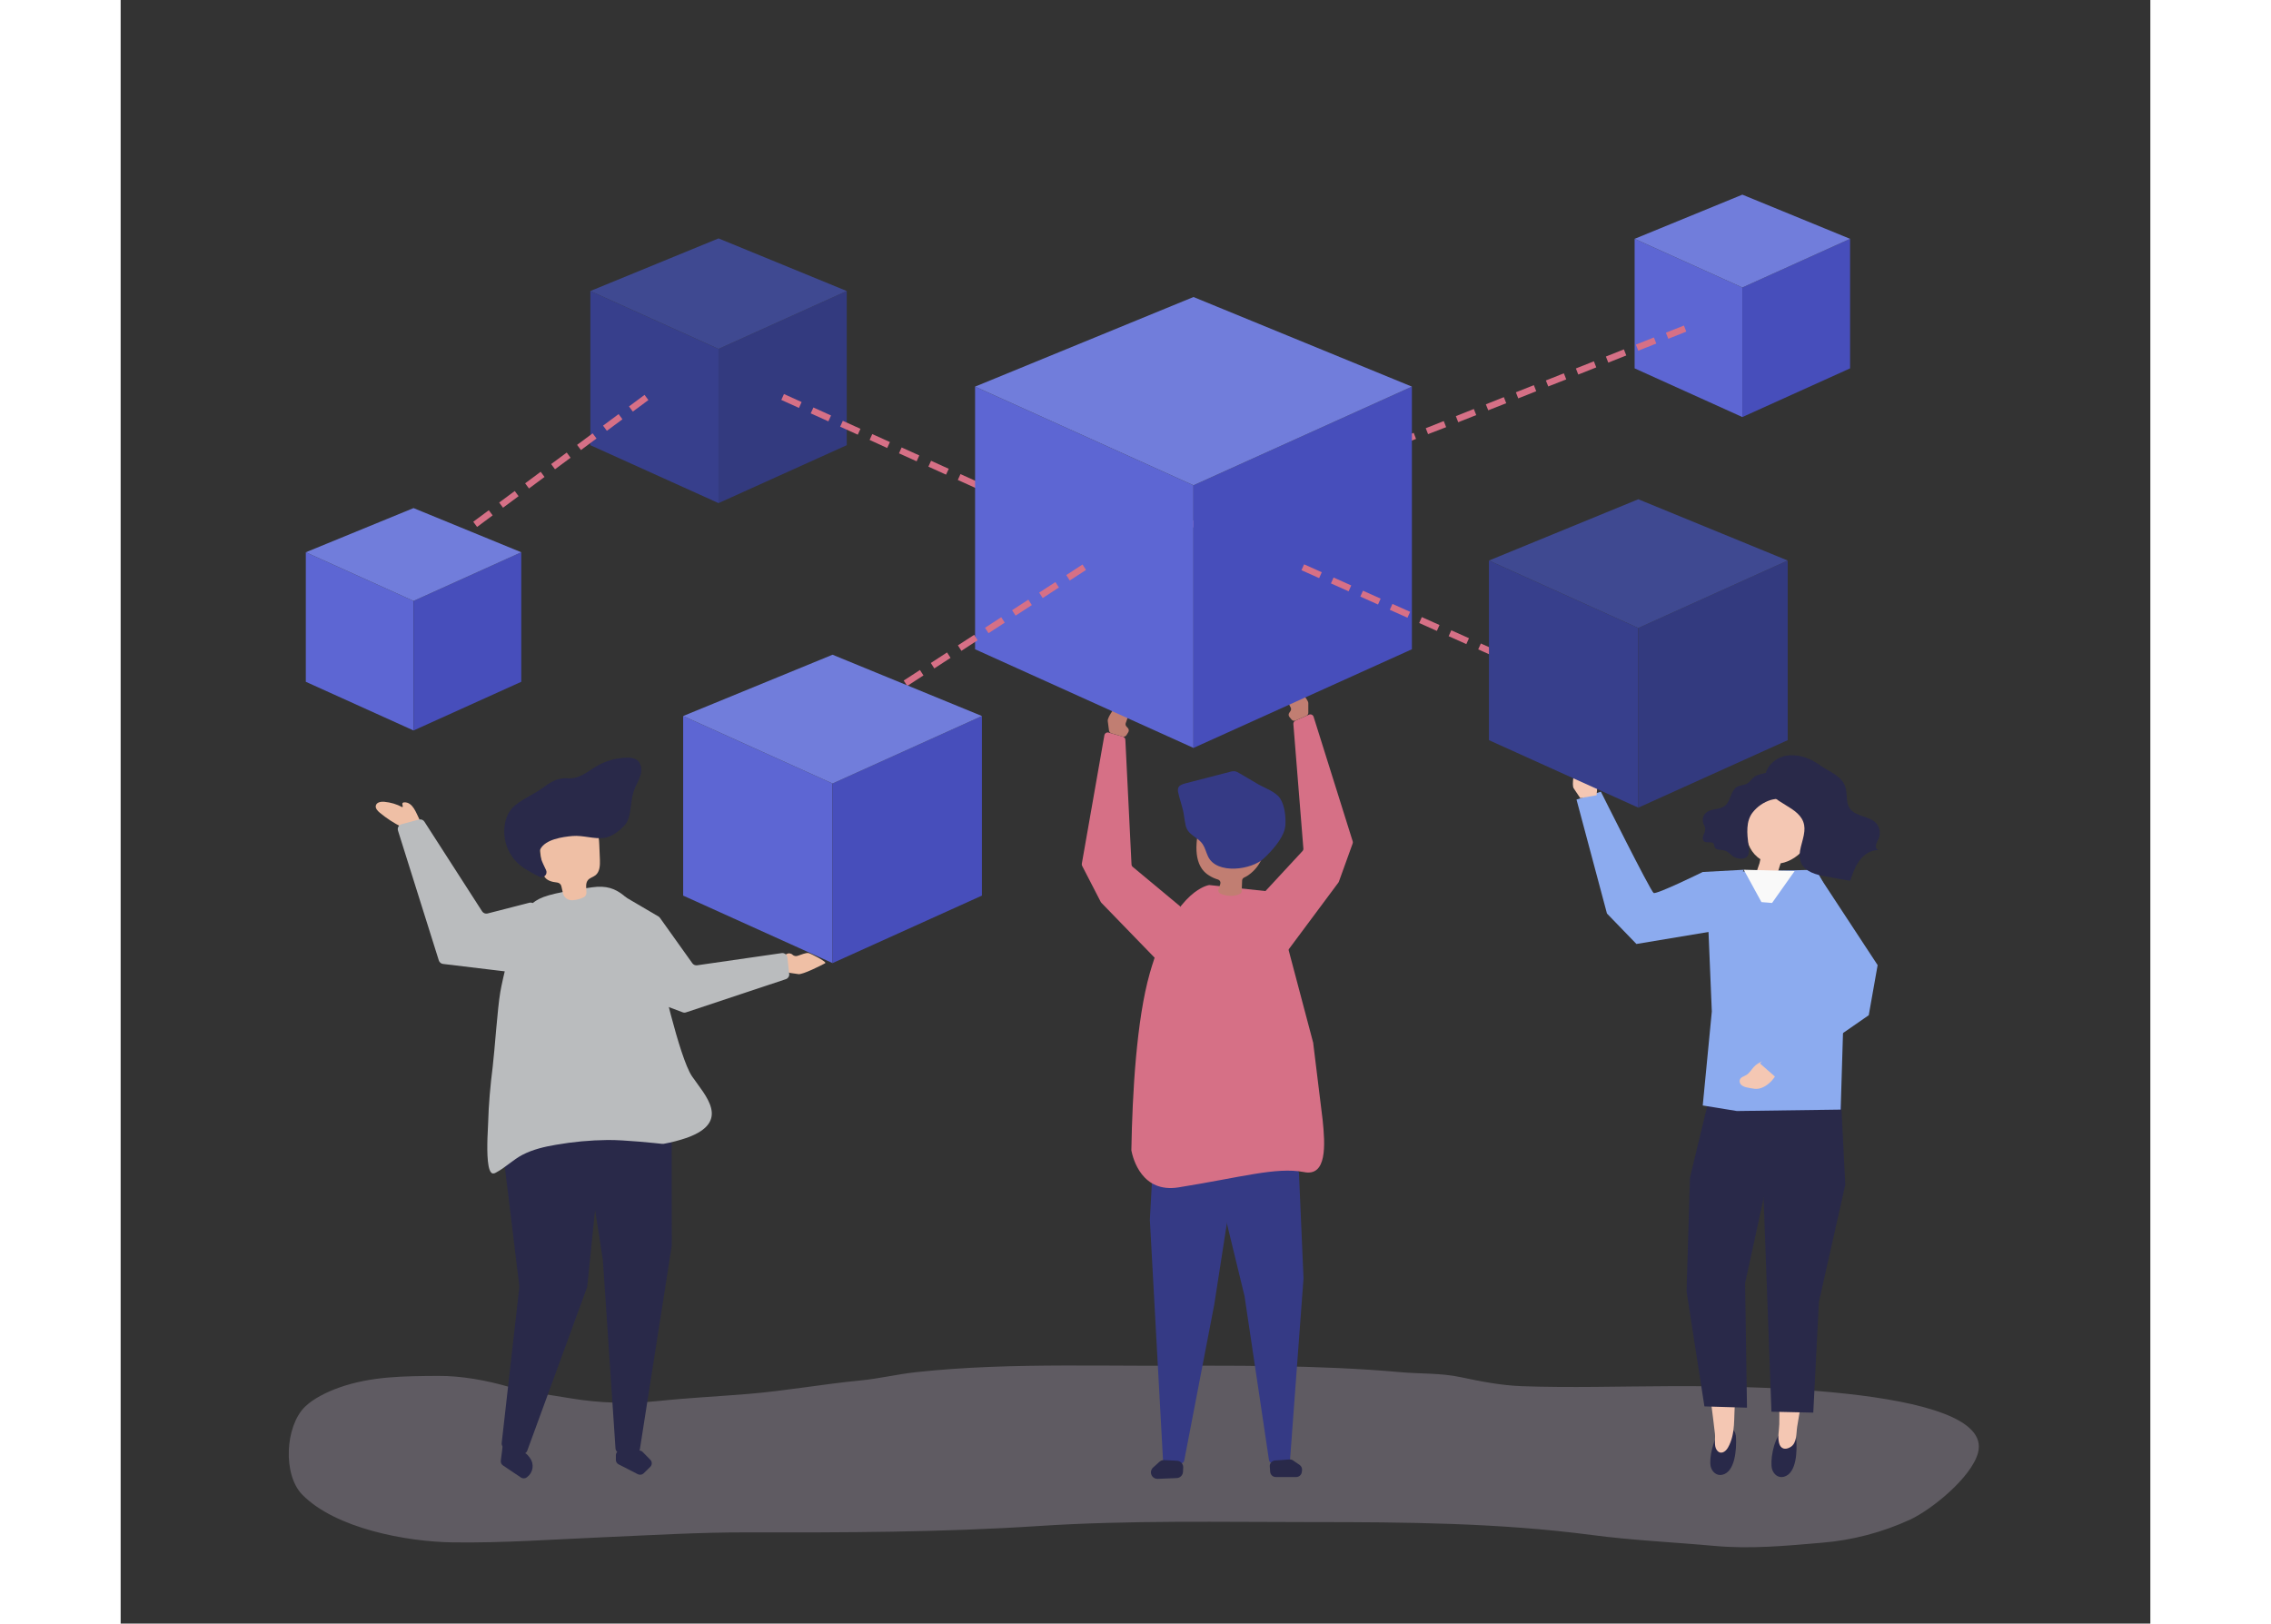<svg width="200" height="143" viewBox="0 0 285 228" fill="none" xmlns="http://www.w3.org/2000/svg">
<rect x="0" y="0" width="285" height="228" fill="#333333" stroke="none"/>
<g opacity="0.5">
<path opacity="0.5" d="M132.476 191.764C125.525 191.787 118.574 191.949 111.637 192.705C109.021 192.99 106.462 193.617 103.84 193.867C98.601 194.372 93.457 195.312 88.202 195.748C83.969 196.099 79.72 196.304 75.499 196.749C71.416 197.177 67.294 197.054 63.244 196.381C60.337 195.871 57.419 195.586 54.56 194.768C51.363 193.853 47.891 193.2 44.56 193.223C39.809 193.257 35.183 193.26 30.637 194.876C29.044 195.446 27.089 196.372 25.878 197.561C23.105 200.283 22.743 207.074 25.499 209.899C30.164 214.65 40.119 216.513 46.657 216.602C53.822 216.699 60.782 216.177 67.958 215.872C74.627 215.587 81.276 215.182 87.957 215.197C101.597 215.225 115.237 215.197 128.854 214.305C141.645 213.467 154.47 213.752 167.295 213.752C180.442 213.752 193.501 213.852 206.554 215.562C212.225 216.317 218.025 216.57 223.725 217.092C228.855 217.559 233.763 217.092 238.861 216.653C243.161 216.303 247.366 215.201 251.284 213.396C254.362 211.953 259.851 207.482 260.795 204.045C263.442 194.412 223.494 194.64 217.361 194.665C210.501 194.688 203.584 194.91 196.727 194.665C193.843 194.557 191.001 194.007 188.177 193.403C185.352 192.799 182.548 192.952 179.704 192.699C167.848 191.644 155.966 191.798 144.079 191.798C140.22 191.787 136.35 191.753 132.476 191.764Z" fill="#E3D5EE"/>
</g>
<path d="M227.647 150.752L227.704 152.473L224.66 153.582L222.907 152.254V150.248L224.6 150.153L224.651 149.712L225.207 149.355L227.647 150.752Z" fill="#E1CFB5"/>
<path d="M165.454 164.75L166.089 179.493C166.091 179.512 166.091 179.531 166.089 179.55L164.208 204.881C164.2 204.996 164.15 205.104 164.068 205.185C163.987 205.266 163.879 205.315 163.764 205.323L161.752 205.465C161.632 205.474 161.512 205.438 161.418 205.363C161.324 205.288 161.262 205.18 161.244 205.061L157.824 182.112C157.827 182.098 157.827 182.084 157.824 182.07L153.184 162.975C153.168 162.899 153.171 162.82 153.192 162.746C153.213 162.671 153.251 162.603 153.305 162.547C153.358 162.49 153.424 162.448 153.498 162.423C153.571 162.399 153.65 162.392 153.726 162.405L165.06 164.303C165.167 164.322 165.264 164.377 165.335 164.458C165.407 164.539 165.448 164.642 165.454 164.75Z" fill="#353A85"/>
<path d="M162.196 207.423H165.066C165.259 207.423 165.445 207.353 165.589 207.225C165.734 207.098 165.826 206.922 165.85 206.731L165.884 206.477C165.901 206.333 165.879 206.188 165.82 206.056C165.761 205.924 165.667 205.81 165.548 205.727L164.627 205.092C164.479 204.991 164.302 204.942 164.123 204.955L162.088 205.1C161.983 205.108 161.881 205.136 161.788 205.183C161.694 205.23 161.611 205.295 161.542 205.374C161.474 205.454 161.423 205.546 161.391 205.646C161.358 205.746 161.346 205.851 161.355 205.955L161.41 206.699C161.426 206.897 161.516 207.081 161.662 207.215C161.807 207.349 161.998 207.423 162.196 207.423Z" fill="#292949"/>
<path d="M145.122 160.27L144.518 171.288C144.515 171.305 144.515 171.322 144.518 171.339L146.359 204.949C146.365 205.068 146.415 205.179 146.498 205.263C146.582 205.347 146.694 205.396 146.812 205.403L148.838 205.502C148.954 205.509 149.069 205.474 149.161 205.404C149.253 205.333 149.317 205.231 149.34 205.118L153.564 183.173L157.269 159.278C157.277 159.208 157.269 159.136 157.246 159.069C157.222 159.002 157.185 158.941 157.135 158.89C157.085 158.839 157.025 158.8 156.959 158.776C156.892 158.751 156.821 158.742 156.75 158.748L145.567 159.828C145.452 159.836 145.344 159.885 145.262 159.966C145.18 160.047 145.131 160.155 145.122 160.27Z" fill="#353A85"/>
<path d="M148.305 207.569L145.618 207.68C145.423 207.688 145.231 207.633 145.069 207.524C144.908 207.415 144.786 207.257 144.72 207.073C144.661 206.903 144.652 206.72 144.696 206.546C144.74 206.371 144.835 206.214 144.968 206.093L145.869 205.28C146.048 205.118 146.285 205.033 146.527 205.044L148.343 205.135C148.582 205.15 148.807 205.259 148.967 205.438C149.127 205.617 149.21 205.853 149.198 206.093L149.169 206.703C149.157 206.928 149.063 207.141 148.903 207.301C148.744 207.461 148.531 207.557 148.305 207.569Z" fill="#292949"/>
<path d="M161.506 125.216L152.939 124.298C152.895 124.291 152.85 124.291 152.805 124.298C152.184 124.418 147.655 125.652 144.512 136.653C142.637 143.222 142.061 153.565 141.921 161.465C141.918 161.498 141.918 161.532 141.921 161.565C142.158 162.776 143.423 167.573 148.55 166.746C157.474 165.307 162.23 163.868 166.109 164.589C169.421 165.307 169.139 160.75 168.777 157.273L167.46 146.543C167.462 146.521 167.462 146.499 167.46 146.477L161.92 125.564C161.894 125.471 161.841 125.388 161.767 125.326C161.693 125.263 161.602 125.225 161.506 125.216Z" fill="#D67086"/>
<path d="M160.105 114.102C157.847 113.604 155.522 113.159 153.265 113.607C152.771 113.703 152.239 113.877 151.971 114.305C151.875 114.475 151.804 114.658 151.76 114.849C151.19 116.97 150.466 120.11 151.862 122.065C152.135 122.431 152.478 122.739 152.871 122.972C153.249 123.21 153.659 123.393 154.088 123.516C154.21 123.553 154.313 123.636 154.374 123.749C154.434 123.861 154.449 123.992 154.413 124.114C154.339 124.368 154.256 124.619 154.159 124.864C154.117 124.97 154.113 125.089 154.15 125.197C154.186 125.306 154.261 125.398 154.359 125.457C155.12 125.91 156.696 125.933 157.266 125.457C157.312 125.416 157.349 125.365 157.375 125.309C157.4 125.252 157.414 125.191 157.414 125.129C157.434 124.639 157.451 124.146 157.471 123.656C157.473 123.569 157.5 123.485 157.547 123.412C157.594 123.34 157.661 123.282 157.739 123.245C157.943 123.151 158.139 123.042 158.326 122.917C159.326 122.229 160.066 121.226 160.429 120.067C160.86 118.813 161.464 117.619 161.854 116.343C161.997 115.875 162.111 115.345 161.854 114.918C161.598 114.49 161.031 114.316 160.523 114.202L160.105 114.102Z" fill="#C17E72"/>
<path d="M161.093 119.987C162.176 118.873 163.447 117.317 163.544 115.903C163.624 114.732 163.464 113.139 162.809 112.127C162.196 111.181 160.626 110.662 159.694 110.115L157.058 108.567C156.885 108.448 156.692 108.362 156.488 108.314C156.237 108.289 155.983 108.317 155.744 108.396L149.502 110.012C149.103 110.115 148.647 110.266 148.502 110.651C148.436 110.894 148.442 111.151 148.519 111.392C148.756 112.472 149.209 113.572 149.32 114.666C149.494 115.521 149.46 116.299 150.089 116.932C150.719 117.565 151.472 117.85 151.948 118.576C152.29 119.101 152.421 119.733 152.691 120.286C153.908 122.851 158.833 122.167 160.537 120.531C160.711 120.372 160.899 120.187 161.093 119.987Z" fill="#353A85"/>
<path d="M160.121 125.814L165.947 119.521C165.992 119.473 166.026 119.416 166.048 119.353C166.069 119.291 166.078 119.225 166.072 119.159L164.667 101.68C164.659 101.581 164.682 101.481 164.733 101.396C164.784 101.311 164.861 101.244 164.952 101.204L166.856 100.366C166.917 100.339 166.983 100.324 167.05 100.324C167.117 100.324 167.183 100.338 167.244 100.365C167.305 100.391 167.36 100.431 167.405 100.48C167.45 100.529 167.484 100.588 167.506 100.651L172.995 118.139C173.029 118.237 173.029 118.345 172.995 118.444L171.062 123.804C171.048 123.85 171.026 123.892 170.997 123.93L163.342 134.218C163.29 134.293 163.219 134.352 163.135 134.388C163.052 134.423 162.96 134.434 162.87 134.42C162.78 134.405 162.697 134.365 162.629 134.305C162.561 134.244 162.512 134.166 162.487 134.079L160.016 126.284C159.991 126.203 159.987 126.117 160.006 126.035C160.024 125.952 160.064 125.876 160.121 125.814Z" fill="#D67086"/>
<path d="M166.48 100.528C166.565 100.491 166.637 100.43 166.688 100.353C166.738 100.275 166.765 100.185 166.765 100.092V98.752C166.765 98.151 165.249 96.757 164.864 96.242C164.644 95.957 163.636 97.521 163.624 97.783C163.604 98.151 164.046 98.872 164.294 99.368C164.333 99.445 164.35 99.532 164.344 99.618C164.338 99.704 164.309 99.787 164.26 99.858L164.086 100.106C164.028 100.191 163.998 100.292 164.002 100.394C164.005 100.497 164.042 100.596 164.106 100.676L164.411 101.047C164.477 101.13 164.569 101.188 164.672 101.213C164.776 101.238 164.884 101.228 164.981 101.183L166.48 100.528Z" fill="#C17E72"/>
<path d="M148.704 127.224L142.112 121.74C142.061 121.698 142.02 121.645 141.99 121.586C141.961 121.526 141.944 121.462 141.941 121.395L141.075 103.885C141.07 103.785 141.034 103.69 140.972 103.612C140.91 103.534 140.826 103.477 140.73 103.449L138.735 102.879C138.671 102.86 138.603 102.855 138.536 102.864C138.47 102.873 138.406 102.896 138.348 102.931C138.291 102.967 138.242 103.014 138.205 103.07C138.167 103.126 138.142 103.189 138.131 103.255L134.962 121.296C134.945 121.399 134.962 121.505 135.01 121.598L137.621 126.662C137.643 126.703 137.671 126.742 137.703 126.776L146.63 135.985C146.691 136.048 146.768 136.093 146.854 136.115C146.939 136.137 147.029 136.135 147.113 136.11C147.197 136.084 147.273 136.036 147.331 135.97C147.39 135.904 147.429 135.823 147.445 135.737L148.87 127.685C148.887 127.601 148.881 127.513 148.852 127.431C148.823 127.35 148.772 127.278 148.704 127.224Z" fill="#D67086"/>
<path d="M139.12 102.981C139.031 102.955 138.951 102.904 138.89 102.835C138.83 102.765 138.791 102.679 138.778 102.587C138.718 102.117 138.607 101.276 138.604 101.256C138.527 100.661 139.846 99.07 140.163 98.517C140.345 98.204 141.548 99.629 141.588 99.885C141.653 100.25 141.303 101.025 141.129 101.547C141.101 101.628 141.095 101.716 141.113 101.8C141.13 101.885 141.17 101.963 141.229 102.026L141.434 102.251C141.502 102.328 141.544 102.425 141.554 102.527C141.564 102.63 141.541 102.733 141.488 102.821L141.234 103.229C141.179 103.317 141.096 103.386 140.998 103.423C140.901 103.461 140.793 103.465 140.693 103.437L139.12 102.981Z" fill="#C17E72"/>
<path d="M39.512 116.159C38.39 115.607 37.338 114.924 36.377 114.124C36.064 113.862 35.727 113.497 35.839 113.103C35.964 112.653 36.557 112.556 37.024 112.599C37.905 112.677 38.761 112.932 39.541 113.349C39.732 113.286 39.484 112.978 39.569 112.796C39.595 112.757 39.63 112.726 39.67 112.705C39.711 112.684 39.757 112.674 39.803 112.676C41.063 112.605 41.553 114.32 41.986 115.144C41.103 115.609 40.191 115.626 39.421 116.327L39.512 116.159Z" fill="#EFBFA5"/>
<path d="M93.423 136.119C93.458 136.25 93.531 136.368 93.632 136.459C93.733 136.549 93.859 136.609 93.993 136.629L95.173 136.8C95.769 136.889 98.373 135.575 98.926 135.267C99.246 135.09 96.843 133.882 96.589 133.842C96.256 133.776 95.575 134.05 95.059 134.23C94.938 134.272 94.807 134.28 94.681 134.253C94.556 134.227 94.44 134.166 94.346 134.079C94.234 133.971 94.089 133.903 93.935 133.886C93.78 133.869 93.624 133.904 93.491 133.984L93.372 134.059C93.24 134.137 93.137 134.257 93.08 134.4C93.023 134.542 93.014 134.7 93.055 134.848L93.423 136.119Z" fill="#EFBFA5"/>
<path d="M53.551 203.791L53.38 205.125C53.364 205.255 53.384 205.386 53.438 205.505C53.491 205.623 53.577 205.725 53.685 205.798L56.21 207.494C56.333 207.575 56.478 207.617 56.625 207.612C56.772 207.608 56.914 207.557 57.031 207.468L57.105 207.408C57.507 207.097 57.77 206.64 57.835 206.136C57.9 205.632 57.763 205.123 57.453 204.72L57.154 204.347C57.107 204.287 57.051 204.235 56.989 204.193L54.709 202.671C54.609 202.604 54.494 202.563 54.375 202.553C54.255 202.543 54.135 202.564 54.026 202.613C53.917 202.663 53.822 202.739 53.751 202.836C53.68 202.932 53.635 203.045 53.62 203.164L53.551 203.791Z" fill="#292949"/>
<path d="M53.506 202.635L55.98 180.762C55.985 180.708 55.985 180.653 55.98 180.599L52.933 155.559C52.926 155.501 52.926 155.443 52.933 155.385L53.534 150.7C53.555 150.535 53.633 150.382 53.756 150.27C53.879 150.157 54.038 150.093 54.204 150.087L66.619 149.625C66.803 149.619 66.982 149.685 67.118 149.809C67.253 149.933 67.335 150.106 67.346 150.289L67.799 158.269C67.802 158.306 67.802 158.344 67.799 158.381L65.519 180.636C65.513 180.695 65.501 180.752 65.482 180.807L57.097 203.716C57.034 203.887 56.906 204.028 56.741 204.107C56.576 204.186 56.387 204.198 56.213 204.14L53.988 203.388C53.832 203.338 53.699 203.236 53.611 203.098C53.523 202.961 53.486 202.797 53.506 202.635Z" fill="#292949"/>
<path d="M70.754 125.907L75.514 128.702C75.599 128.753 75.673 128.821 75.73 128.902L80.276 135.274C80.352 135.379 80.454 135.46 80.573 135.511C80.691 135.561 80.821 135.578 80.948 135.559L92.816 133.849C92.909 133.836 93.004 133.841 93.095 133.865C93.186 133.889 93.272 133.931 93.347 133.988C93.421 134.045 93.484 134.117 93.53 134.199C93.576 134.281 93.606 134.372 93.617 134.465L93.876 136.762C93.895 136.922 93.858 137.084 93.771 137.22C93.684 137.356 93.553 137.458 93.4 137.509L79.401 142.166C79.25 142.22 79.085 142.22 78.934 142.166L71.982 139.564C71.863 139.519 71.758 139.442 71.679 139.341C71.6 139.241 71.55 139.121 71.535 138.994L69.702 126.608C69.684 126.477 69.703 126.344 69.757 126.223C69.811 126.102 69.898 126 70.008 125.926C70.118 125.853 70.246 125.812 70.378 125.809C70.51 125.805 70.64 125.839 70.754 125.907Z" fill="#BABCBE"/>
<path d="M77.358 152.71L77.392 174.78C77.394 174.816 77.394 174.852 77.392 174.888L72.912 203.491C72.885 203.657 72.799 203.809 72.671 203.917C72.542 204.026 72.379 204.085 72.21 204.084L70.175 204.064C69.999 204.062 69.829 203.994 69.701 203.872C69.572 203.75 69.495 203.585 69.483 203.408L67.719 177.034V176.975L63.638 150.88C63.62 150.771 63.63 150.659 63.664 150.554C63.698 150.448 63.757 150.353 63.835 150.275C63.914 150.197 64.01 150.138 64.115 150.104C64.22 150.07 64.332 150.062 64.441 150.079L76.773 152.02C76.936 152.048 77.084 152.133 77.191 152.259C77.297 152.385 77.357 152.544 77.358 152.71Z" fill="#292949"/>
<path d="M69.916 205.641L72.624 207.029C72.755 207.096 72.904 207.12 73.049 207.098C73.195 207.076 73.33 207.009 73.436 206.907L74.371 205.989C74.436 205.924 74.488 205.847 74.523 205.761C74.558 205.676 74.576 205.585 74.576 205.493C74.576 205.401 74.558 205.31 74.523 205.225C74.488 205.14 74.436 205.062 74.371 204.997L73.305 203.908C73.24 203.842 73.163 203.789 73.078 203.753C72.993 203.717 72.901 203.698 72.809 203.698L70.244 203.672C70.152 203.671 70.06 203.688 69.975 203.722C69.889 203.757 69.811 203.808 69.746 203.872C69.68 203.937 69.628 204.014 69.592 204.099C69.556 204.184 69.537 204.275 69.537 204.367V205.011C69.535 205.141 69.57 205.269 69.637 205.38C69.704 205.492 69.801 205.582 69.916 205.641Z" fill="#292949"/>
<path d="M51.505 159.837C51.537 158.854 51.594 158.033 51.599 157.74C51.67 155.098 51.907 152.461 52.238 149.839C52.523 147.488 52.907 141.654 53.309 139.317C53.643 137.388 54.8 132.574 55.635 130.784C57.715 126.335 57.06 125.925 66.206 124.606C70.195 124.036 71.156 126.521 74.428 129.391C74.75 129.676 74.733 131.357 74.81 131.805C74.941 132.588 75.08 133.375 75.243 134.156C75.371 134.769 75.511 135.379 75.668 135.988C75.668 135.988 78.415 148.491 80.228 151.148C82.04 153.804 85.799 157.514 79.518 159.78C78.445 160.147 77.345 160.433 76.229 160.635C76.163 160.645 76.096 160.645 76.029 160.635C75.311 160.558 70.777 160.065 68.352 160.094C65.916 160.123 63.486 160.349 61.087 160.772C59.488 161.04 57.855 161.428 56.424 162.174C55.059 162.887 54.076 163.936 52.691 164.674C52.566 164.758 52.417 164.801 52.266 164.796C51.477 164.705 51.44 161.912 51.505 159.837Z" fill="#BABCBE"/>
<path d="M65.034 126.001C64.542 126.247 64.004 126.389 63.455 126.42C63.155 126.443 62.855 126.361 62.61 126.186C62.364 126.012 62.187 125.757 62.11 125.465C62.027 125.146 61.959 124.827 61.896 124.505C61.872 124.356 61.799 124.219 61.688 124.116C61.578 124.013 61.437 123.949 61.286 123.935C60.528 123.858 59.759 123.65 59.431 122.986C59.32 122.724 59.252 122.446 59.231 122.162C59.083 120.996 58.934 119.83 58.784 118.665C58.704 118.265 58.704 117.854 58.784 117.454C58.972 116.767 59.605 116.297 60.24 115.975C61.862 115.151 63.843 114.949 65.516 115.664C65.971 115.836 66.374 116.125 66.681 116.502C67.129 117.101 67.177 117.896 67.209 118.642L67.294 120.709C67.325 121.498 67.294 122.419 66.681 122.909C66.351 123.171 65.898 123.265 65.624 123.584C65.228 124.049 65.396 124.724 65.405 125.346C65.41 125.479 65.378 125.61 65.312 125.726C65.247 125.842 65.151 125.937 65.034 126.001Z" fill="#EFBFA5"/>
<path d="M71.885 111.686C71.966 111.358 72.069 111.037 72.193 110.723C72.478 110.044 72.866 109.415 73.034 108.705C73.202 107.995 73.077 107.143 72.481 106.71C72.074 106.466 71.6 106.358 71.127 106.399C69.567 106.421 68.041 106.86 66.707 107.67C65.445 108.44 64.398 109.38 62.862 109.301C61.417 109.215 60.542 109.7 59.337 110.6C58.035 111.572 56.105 112.31 55.008 113.45C54.56 113.944 54.24 114.538 54.073 115.183C53.776 116.295 53.797 117.468 54.132 118.569C54.468 119.67 55.105 120.655 55.971 121.413C56.369 121.741 56.796 122.034 57.245 122.288C57.753 122.6 58.279 122.881 58.821 123.129C58.953 123.186 59.099 123.201 59.24 123.172C59.38 123.143 59.509 123.072 59.608 122.968C59.706 122.864 59.771 122.732 59.792 122.59C59.814 122.448 59.791 122.303 59.727 122.174C59.22 121.137 58.624 119.874 58.915 119.284C59.611 117.859 62.073 117.526 63.441 117.403C64.934 117.269 66.49 117.879 67.944 117.663C68.993 117.509 70.118 116.625 70.811 115.847C71.663 114.895 71.581 112.883 71.885 111.686Z" fill="#292949"/>
<path d="M57.391 126.775L51.522 128.283C51.379 128.319 51.228 128.31 51.091 128.257C50.953 128.203 50.836 128.107 50.756 127.984L42.653 115.39C42.573 115.264 42.455 115.168 42.316 115.114C42.177 115.06 42.025 115.052 41.881 115.09L39.43 115.752C39.338 115.776 39.253 115.819 39.179 115.878C39.104 115.937 39.042 116.01 38.997 116.093C38.952 116.176 38.923 116.267 38.914 116.361C38.904 116.455 38.914 116.55 38.942 116.641L44.677 134.881C44.718 135.01 44.795 135.124 44.899 135.21C45.003 135.296 45.13 135.351 45.264 135.368L57.989 136.899C58.091 136.911 58.194 136.901 58.292 136.869C58.389 136.836 58.479 136.783 58.554 136.713C58.628 136.643 58.687 136.557 58.725 136.461C58.763 136.366 58.779 136.263 58.773 136.16L58.265 127.419C58.26 127.316 58.232 127.214 58.183 127.123C58.134 127.031 58.065 126.951 57.981 126.89C57.897 126.828 57.801 126.786 57.699 126.766C57.596 126.746 57.491 126.749 57.391 126.775Z" fill="#BABCBE"/>
<path d="M233.099 201.187C233.225 201.02 233.393 200.889 233.586 200.806C233.779 200.723 233.99 200.691 234.199 200.714C234.398 200.747 234.585 200.828 234.746 200.95C234.907 201.072 235.036 201.23 235.122 201.413C235.221 201.665 235.275 201.933 235.282 202.205C235.396 203.601 235.387 206.913 233.526 207.392C232.745 207.591 232.101 207.036 231.89 206.335C231.577 205.277 232.041 202.35 233.099 201.187Z" fill="#292949"/>
<path d="M232.438 180.121L232.534 188.634C232.42 192.416 233.01 196.218 232.899 200C232.871 200.869 232.646 201.787 232.865 202.647C233.084 203.508 233.763 203.642 234.467 203.217C235.41 202.647 235.256 201.308 235.413 200.333C235.846 197.657 236.351 194.992 236.801 192.316C237.02 191.005 236.567 189.167 236.667 187.842L238.041 180.717L232.438 180.121Z" fill="#F4C7B3"/>
<path d="M242.164 166.378L238.459 182.836L237.67 198.38L231.796 198.249L230.197 154.77L241.589 154.978L242.164 166.378Z" fill="#292949"/>
<path d="M224.694 200.88C224.829 200.721 225.003 200.599 225.199 200.528C225.395 200.457 225.606 200.439 225.811 200.475C226.009 200.519 226.194 200.61 226.349 200.741C226.504 200.871 226.626 201.037 226.703 201.225C226.79 201.484 226.831 201.755 226.826 202.028C226.883 203.431 226.729 206.748 224.856 207.116C224.07 207.27 223.449 206.677 223.272 205.961C223.004 204.884 223.591 201.983 224.694 200.88Z" fill="#292949"/>
<path d="M227.792 181.328L227.293 189.827C227.25 192.189 226.937 194.535 226.692 196.881C226.464 199.061 226.817 201.329 225.68 203.31C225.321 203.934 224.6 204.348 224.095 203.595C223.708 203.025 223.939 202.042 223.865 201.381C223.56 198.687 223.181 196 222.856 193.307C222.696 191.987 223.238 190.172 223.203 188.844L222.166 181.653L227.792 181.328Z" fill="#F4C7B3"/>
<path d="M220.356 165.372L219.877 181.349L222.385 197.505L228.362 197.685L228.097 180.197L231.26 165.696L232.321 156.206L222.839 155.086L220.356 165.372Z" fill="#292949"/>
<path d="M227.857 122.386L238.075 122.141L243.997 133.159L241.891 143.479L241.517 155.825L226.943 156.024L222.149 155.246L223.423 142.051L222.69 124.426L227.857 122.386Z" fill="#8CABEF"/>
<path d="M229.197 112.86C231.209 108.585 236.892 110.865 237.69 114.969C238.2 117.639 235.843 120.78 233.084 121.239C233.062 121.342 232.765 122.211 232.757 122.291C232.704 122.705 232.621 123.114 232.509 123.516C232.469 123.67 230.172 122.966 229.915 122.886C229.823 122.87 229.741 122.818 229.687 122.741C229.607 122.584 230.083 121.39 230.118 121.23C230.152 121.071 230.2 120.848 230.243 120.66C228.989 119.871 228.305 118.409 228.222 116.984C228.14 115.559 228.593 114.14 229.197 112.86Z" fill="#F4C7B3"/>
<path d="M233.463 109.243C233.714 109.614 233.853 110.049 233.865 110.497C233.909 110.756 233.896 111.021 233.828 111.275C233.501 112.261 232.506 112.102 231.694 112.344C230.694 112.657 229.812 113.265 229.163 114.088C228.182 115.331 228.373 117.086 228.556 118.594C228.618 119.127 228.778 119.922 228.325 120.341C227.872 120.76 226.928 120.595 226.467 120.298C226.005 120.002 225.72 119.583 225.238 119.443C224.757 119.304 224.001 119.443 223.813 118.95C223.784 118.803 223.746 118.659 223.699 118.517C223.457 118.075 222.69 118.48 222.317 118.146C222.086 117.941 222.129 117.562 222.246 117.271C222.401 116.998 222.492 116.693 222.511 116.379C222.449 116.119 222.353 115.868 222.226 115.633C222.14 115.38 222.128 115.108 222.19 114.849C222.253 114.59 222.388 114.353 222.579 114.168C223.298 113.498 224.52 113.772 225.281 113.148C225.677 112.825 225.874 112.315 226.059 111.834C226.244 111.352 226.461 110.85 226.88 110.554C227.396 110.192 228.071 110.335 228.59 109.893C228.895 109.633 229.12 109.277 229.445 109.058C229.884 108.773 230.702 108.602 231.223 108.488C231.63 108.39 232.056 108.408 232.452 108.542C232.849 108.676 233.199 108.919 233.463 109.243Z" fill="#292949"/>
<path d="M236.416 116.751C236.285 118.218 235.387 119.723 235.923 121.085C236.459 122.448 238.137 122.878 239.577 123.103C239.813 123.14 242.84 123.733 242.86 123.673C243.199 122.679 243.547 121.661 244.177 120.823C244.806 119.985 245.778 119.338 246.807 119.384C246.522 119.301 246.408 118.925 246.474 118.626C246.573 118.33 246.699 118.044 246.85 117.771C246.997 117.423 247.045 117.041 246.99 116.667C246.936 116.294 246.78 115.942 246.539 115.65C245.564 114.528 243.561 114.736 242.76 113.479C242.264 112.701 242.444 111.666 242.239 110.757C241.837 109.001 240.021 108.449 238.719 107.534C237.345 106.57 236.014 105.978 234.296 106.077C232.167 106.2 230.38 108.164 230.972 110.255C231.731 112.94 235.892 113.162 236.387 115.859C236.438 116.153 236.448 116.453 236.416 116.751Z" fill="#292949"/>
<path d="M235.051 122.326L231.882 126.806L230.391 126.684L227.909 122.141L235.051 122.326Z" fill="#F9F9F9"/>
<path d="M227.909 122.143L222.149 122.456C222.149 122.456 215.682 125.637 215.255 125.403C214.827 125.169 207.845 111.176 207.845 111.176L204.425 112.287L208.7 128.29L212.835 132.565L224.52 130.618L227.909 122.143Z" fill="#8CABEF"/>
<path d="M204.952 112.084L204.034 110.713C203.698 110.215 204.174 108.202 204.214 107.578C204.237 107.216 205.95 107.96 206.103 108.168C206.368 108.524 206.366 109.667 206.477 110.149L207.352 110.488L207.238 111.688L204.952 112.084Z" fill="#F4C7B3"/>
<path d="M83.952 70.653L65.952 62.519V40.867L83.952 49.001V70.653Z" fill="#373F8C"/>
<path d="M83.952 70.653L101.956 62.519V40.867L83.952 49.001V70.653Z" fill="#333A7F"/>
<path d="M65.952 40.868L83.952 49.002L101.956 40.868L83.952 33.48L65.952 40.868Z" fill="#3F4991"/>
<path d="M227.712 58.568L212.584 51.731V33.539L227.712 40.373V58.568Z" fill="#5D66D3"/>
<path d="M227.712 58.568L242.837 51.731V33.539L227.712 40.373V58.568Z" fill="#474EBB"/>
<path d="M212.584 33.54L227.712 40.375L242.837 33.54L227.712 27.336L212.584 33.54Z" fill="#717DDB"/>
<path d="M136.193 75.839L134.072 74.878L134.446 74.052L136.566 75.012L136.193 75.839ZM132.419 74.129L129.94 73.006L130.316 72.179L132.793 73.302L132.419 74.129ZM128.29 72.259L125.81 71.136L126.184 70.31L128.663 71.433L128.29 72.259ZM124.157 70.395L121.695 69.255L122.068 68.429L124.548 69.549L124.157 70.395ZM120.028 68.526L117.551 67.403L117.924 66.576L120.401 67.699L120.028 68.526ZM115.898 66.656L113.418 65.533L113.795 64.707L116.28 65.835L115.898 66.656ZM111.768 64.784L109.289 63.661L109.662 62.837L112.142 63.957L111.768 64.784ZM107.636 62.914L105.165 61.783L105.538 60.956L108.018 62.079L107.636 62.914ZM103.506 61.044L101.029 59.922L101.403 59.095L103.879 60.218L103.506 61.044ZM99.376 59.172L96.897 58.049L97.273 57.225L99.75 58.346L99.376 59.172ZM95.247 57.285L92.767 56.162L93.141 55.336L95.62 56.459L95.247 57.285Z" fill="#D67086"/>
<path d="M47.484 75.91L46.942 75.181L48.062 74.352L48.604 75.081L47.484 75.91ZM50.049 74.001L49.51 73.271L51.696 71.653L52.235 72.379L50.049 74.001ZM53.691 71.302L53.152 70.572L55.338 68.954L55.877 69.68L53.691 71.302ZM57.336 68.6L56.795 67.873L58.98 66.252L59.519 66.981L57.336 68.6ZM60.99 65.901L60.448 65.172L62.634 63.553L63.176 64.282L60.99 65.901ZM64.632 63.202L64.091 62.473L66.276 60.854L66.818 61.581L64.632 63.202ZM68.274 60.501L67.736 59.774L69.922 58.152L70.46 58.882L68.274 60.501ZM71.917 57.801L71.378 57.075L73.564 55.453L74.103 56.183L71.917 57.801Z" fill="#D67086"/>
<path d="M41.125 102.583L26 95.746V77.555L41.125 84.389V102.583Z" fill="#5D66D3"/>
<path d="M41.126 102.583L56.253 95.746V77.555L41.126 84.389V102.583Z" fill="#474EBB"/>
<path d="M26 77.556L41.125 84.39L56.253 77.556L41.125 71.352L26 77.556Z" fill="#717DDB"/>
<path d="M135.477 80.086L135.141 79.231L135.218 79.2L135.552 80.055L135.477 80.086ZM137.239 79.385L136.902 78.53L139.433 77.526L139.767 78.382L137.239 79.385ZM141.451 77.712L141.118 76.857L143.646 75.851L143.982 76.706L141.451 77.712ZM145.666 76.036L145.33 75.181L147.861 74.178L148.194 75.033L145.666 76.036ZM149.878 74.363L149.545 73.508L152.073 72.505L152.409 73.346L149.878 74.363ZM154.094 72.676L153.757 71.835L156.288 70.829L156.622 71.684L154.094 72.676ZM158.309 71.003L157.972 70.148L160.5 69.145L160.837 69.985L158.309 71.003ZM162.521 69.327L162.188 68.486L164.716 67.48L165.049 68.335L162.521 69.327ZM166.725 67.665L166.389 66.811L168.916 65.807L169.253 66.648L166.725 67.665ZM170.937 65.99L170.604 65.149L173.132 64.143L173.465 64.998L170.937 65.99ZM175.152 64.317L174.816 63.462L177.344 62.459L177.68 63.314L175.152 64.317ZM179.365 62.644L179.031 61.789L181.559 60.783L181.893 61.638L179.365 62.644ZM183.58 60.968L183.255 60.136L185.783 59.133L186.119 59.988L183.58 60.968ZM187.815 59.295L187.481 58.44L190.009 57.437L190.343 58.292L187.815 59.295ZM192.03 57.619L191.694 56.779L194.222 55.773L194.558 56.627L192.03 57.619ZM196.242 55.946L195.909 55.091L198.437 54.088L198.77 54.943L196.242 55.946ZM200.457 54.27L200.121 53.43L202.649 52.424L202.985 53.279L200.457 54.27ZM204.67 52.598L204.336 51.743L206.864 50.739L207.198 51.594L204.67 52.598ZM208.885 50.925L208.549 50.07L211.079 49.064L211.413 49.919L208.885 50.925ZM213.097 49.249L212.764 48.394L215.292 47.391L215.628 48.246L213.097 49.249ZM217.312 47.576L216.976 46.721L219.507 45.715L219.84 46.57L217.312 47.576Z" fill="#D67086"/>
<path d="M150.642 105.034L119.974 91.178V54.293L150.642 68.15V105.034Z" fill="#5D66D3"/>
<path d="M150.642 105.034L181.311 91.178V54.293L150.642 68.15V105.034Z" fill="#474EBB"/>
<path d="M119.974 54.294L150.642 68.15L181.311 54.294L150.642 41.711L119.974 54.294Z" fill="#717DDB"/>
<path d="M201.381 96.011L198.899 94.899L199.269 94.073L201.751 95.184L201.381 96.011ZM197.243 94.158L194.76 93.047L195.131 92.22L197.613 93.332L197.243 94.158ZM193.105 92.306L190.622 91.194L190.993 90.368L193.475 91.479L193.105 92.306ZM188.955 90.453L186.473 89.342L186.843 88.513L189.325 89.627L188.955 90.453ZM184.817 88.601L182.334 87.489L182.705 86.66L185.187 87.772L184.817 88.601ZM180.69 86.748L178.208 85.637L178.578 84.808L181.06 85.919L180.69 86.748ZM176.552 84.893L174.069 83.781L174.44 82.955L176.922 84.067L176.552 84.893ZM172.425 83.04L169.943 81.929L170.313 81.103L172.795 82.214L172.425 83.04ZM168.287 81.188L165.804 80.076L166.175 79.25L168.657 80.362L168.287 81.188Z" fill="#D67086"/>
<path d="M110.446 96.332L109.953 95.571L112.233 94.092L112.726 94.853L110.446 96.332ZM114.251 93.867L113.758 93.106L116.038 91.624L116.531 92.385L114.251 93.867ZM118.055 91.398L117.562 90.632L119.842 89.153L120.335 89.913L118.055 91.398ZM121.86 88.922L121.367 88.161L123.647 86.679L124.14 87.44L121.86 88.922ZM125.665 86.454L125.172 85.693L127.452 84.213L127.945 84.975L125.665 86.454ZM129.47 83.986L128.974 83.222L131.254 81.743L131.747 82.504L129.47 83.986ZM133.272 81.52L132.779 80.759L135.059 79.277L135.552 80.038L133.272 81.52Z" fill="#D67086"/>
<path d="M99.961 135.252L78.985 125.773V100.551L99.961 110.027V135.252Z" fill="#5D66D3"/>
<path d="M99.961 135.252L120.934 125.773V100.551L99.961 110.027V135.252Z" fill="#474EBB"/>
<path d="M78.985 100.552L99.961 110.029L120.934 100.552L99.961 91.945L78.985 100.552Z" fill="#717DDB"/>
<path d="M213.103 113.42L192.13 103.944V78.719L213.103 88.195V113.42Z" fill="#373F8C"/>
<path d="M213.103 113.42L234.079 103.944V78.719L213.103 88.195V113.42Z" fill="#333A7F"/>
<path d="M192.13 78.717L213.103 88.194L234.079 78.717L213.103 70.113L192.13 78.717Z" fill="#3F4991"/>
<path d="M231.771 151.841C231.152 152.471 230.297 153.016 229.419 152.902C229.069 152.859 228.721 152.796 228.376 152.719C228.101 152.673 227.839 152.565 227.612 152.403C227.499 152.316 227.414 152.198 227.368 152.063C227.321 151.928 227.315 151.783 227.35 151.645C227.478 151.263 227.943 151.16 228.285 150.955C228.707 150.696 228.966 150.234 229.3 149.861C230.061 149.006 231.084 148.929 232.053 148.473C232.276 148.668 232.483 148.881 232.671 149.111C233.022 149.504 233.053 149.59 232.854 150.089C232.61 150.738 232.242 151.333 231.771 151.841Z" fill="#F4C7B3"/>
<path d="M238.414 122.902L246.707 135.534L245.459 142.57L232.614 151.471L230.197 149.356L238.784 138.5L238.451 131.64L238.414 122.902Z" fill="#8CABEF"/>
</svg>
